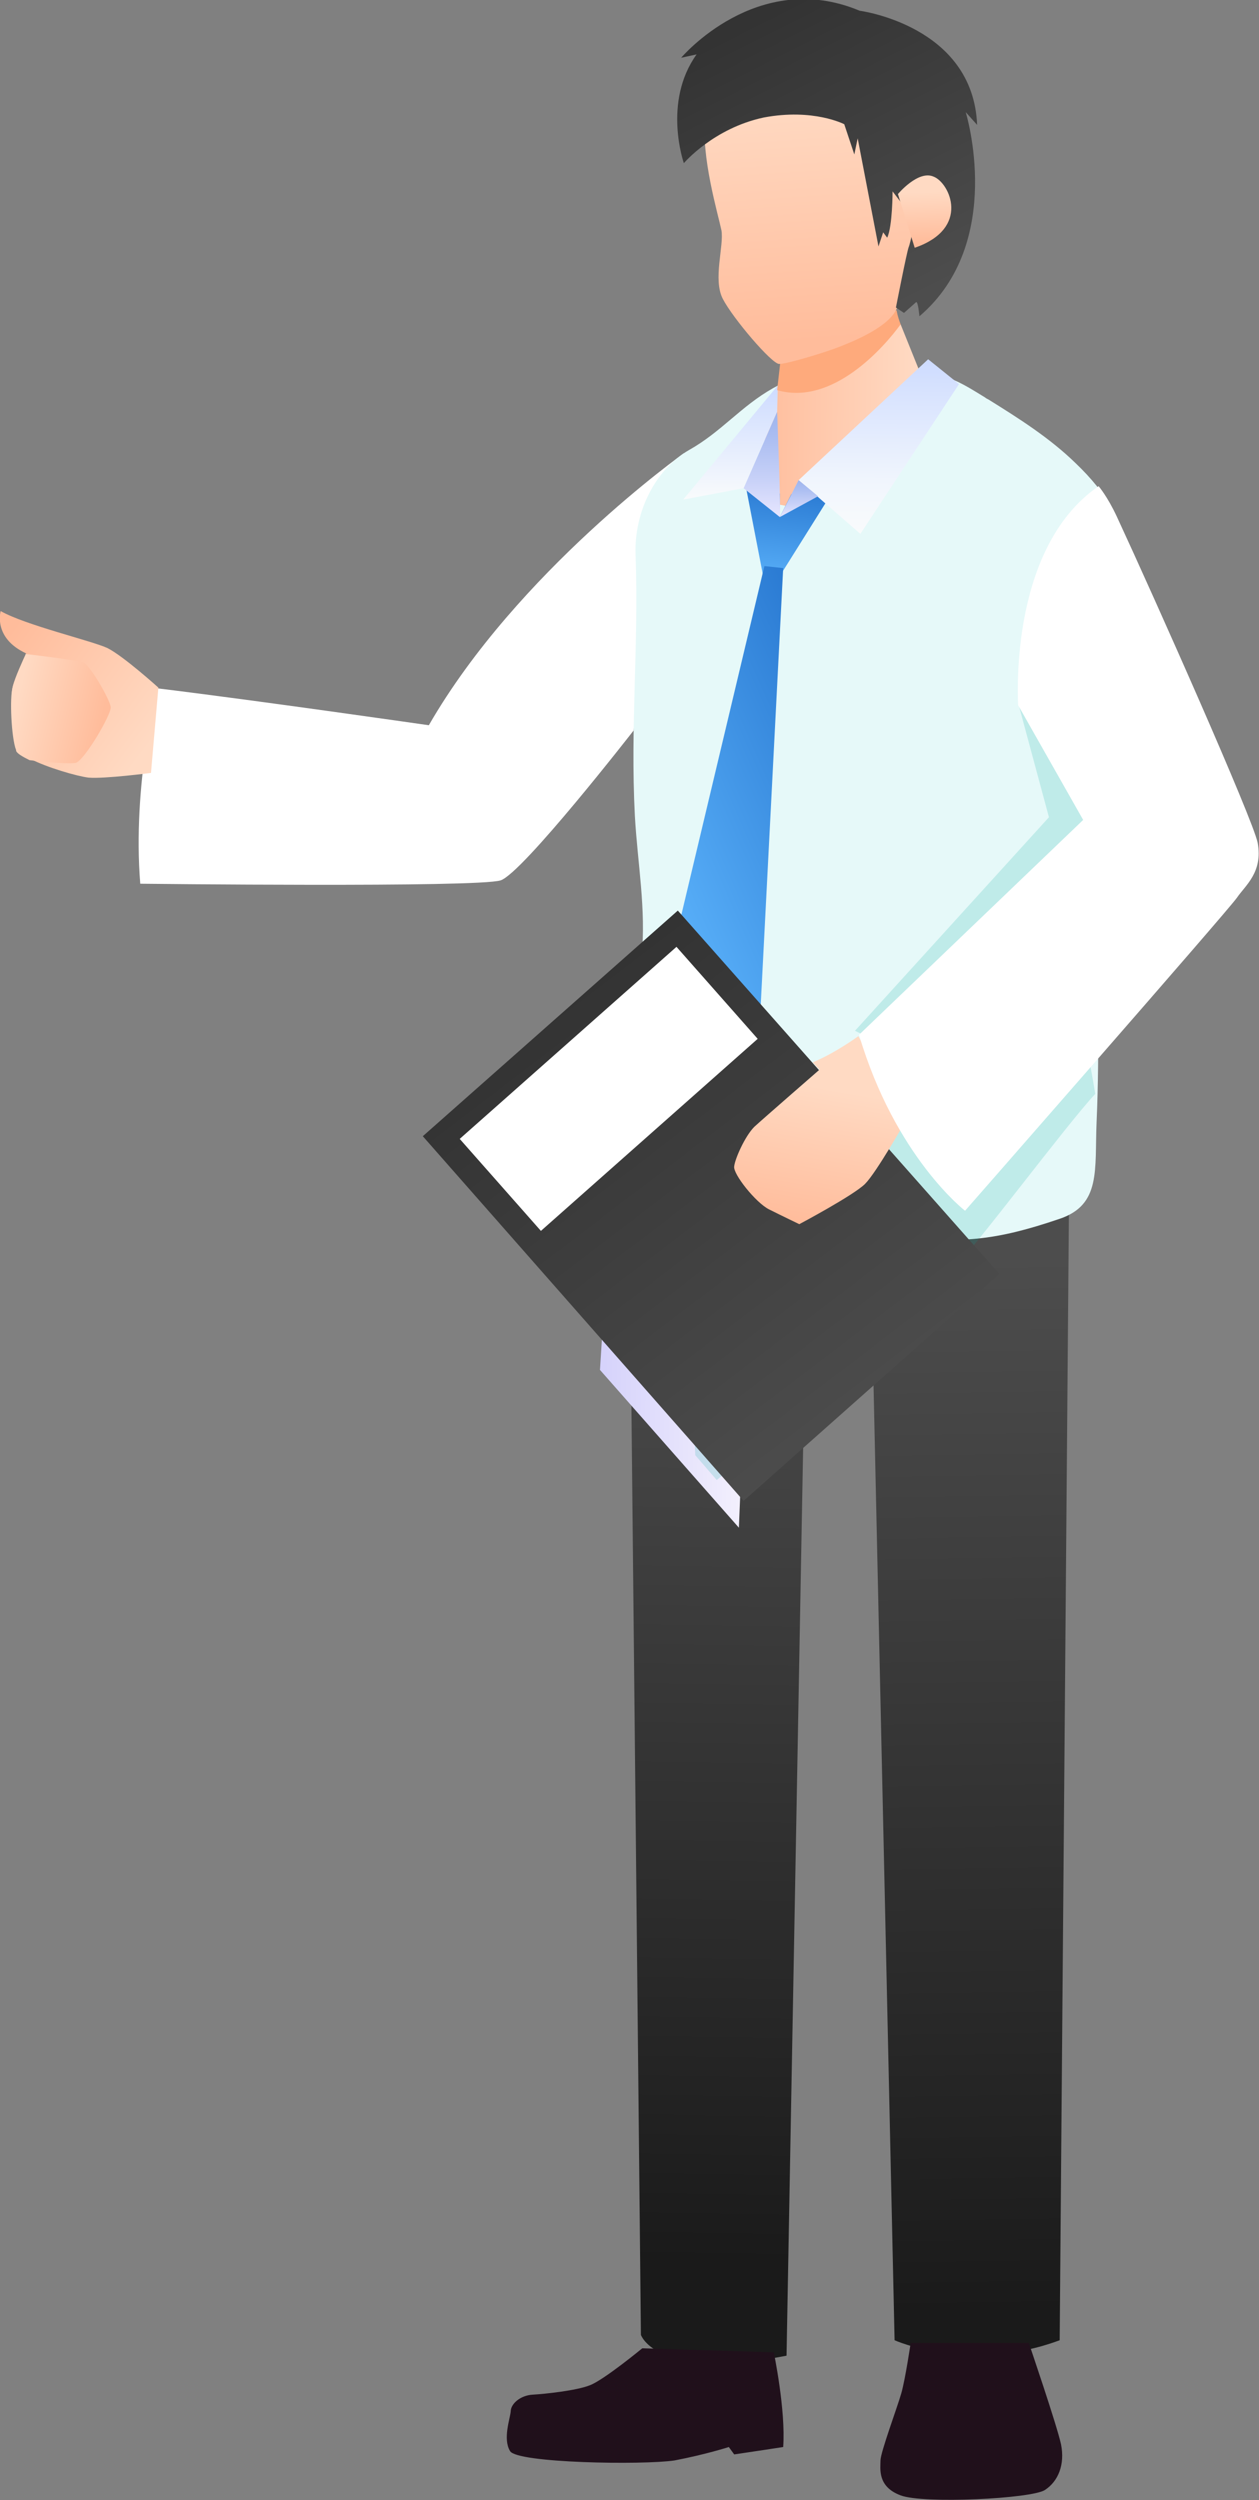 <svg id="thewhite" width="193" height="383" viewBox="0 0 193 383" fill="none" xmlns="http://www.w3.org/2000/svg">
<rect x="0" y="0" width="193" height="383" fill="#808080" stroke="none"/>
<g clip-path="url(#clip0_867_1634)">
<path d="M162.445 358.516L163.885 182.601L133.33 185.996L137.137 358.516C137.137 358.516 148.556 363.66 162.445 358.516Z" fill="url(#paint0_linear_867_1634)"/>
<path d="M104.833 69.44C104.833 69.44 79.319 87.546 65.739 111.104C65.739 111.104 39.3 107.298 24.074 105.446C24.074 105.446 20.267 120.26 21.502 135.382C21.502 135.382 73.249 135.999 76.747 134.868C80.142 133.736 97.117 111.927 97.117 111.927L104.833 69.44Z" fill="white"/>
<path d="M120.574 360.882L123.763 186.614H96.5L98.249 357.693C98.249 357.693 100.615 364.791 120.574 360.882Z" fill="url(#paint1_linear_867_1634)"/>
<path d="M168.103 171.903C168.618 160.381 168.103 149.476 168.824 137.851C169.647 126.124 170.264 114.293 171.293 102.565C171.704 97.627 172.733 92.484 172.939 87.443C173.144 80.756 169.544 75.407 164.914 70.983C160.902 67.074 156.169 64.091 151.54 61.21C151.334 61.107 151.128 61.004 151.026 60.901C149.174 59.77 147.425 58.638 145.47 57.918C137.24 54.729 126.232 55.141 118.516 59.461C113.578 62.239 110.594 66.148 105.656 68.926C100.409 71.909 97.22 78.493 97.426 84.871C97.94 98.862 96.603 111.104 97.323 124.992C97.734 132.296 99.072 139.291 98.352 146.595C97.323 156.163 90.533 178.075 93.002 187.642C94.237 192.374 101.953 188.465 106.068 189.288C116.561 191.449 126.232 188.259 136.828 189.391C147.219 190.523 152.466 190.111 162.445 186.716C168.824 184.556 167.795 179.207 168.103 171.903Z" fill="#E6F9F9"/>
<path d="M138.063 49.688L140.841 56.581C140.841 56.581 132.096 85.488 115.121 75.51L119.236 59.667L138.063 49.688Z" fill="url(#paint2_linear_867_1634)"/>
<path d="M114.401 74.892L117.59 91.352L127.466 75.612L121.294 75.715L119.545 79.213V75.612L114.401 74.892Z" fill="url(#paint3_linear_867_1634)"/>
<path d="M117.179 86.723L120.059 87.031L116.561 155.031L107.508 162.027L101.541 152.357L117.179 86.723Z" fill="url(#paint4_linear_867_1634)"/>
<path d="M119.545 79.213L113.989 74.79L119.133 63.062C119.133 63.062 119.75 79.007 119.545 79.213Z" fill="url(#paint5_linear_867_1634)"/>
<path d="M119.133 63.062L113.989 74.79L104.73 76.538L119.236 59.05L119.133 63.062Z" fill="url(#paint6_linear_867_1634)"/>
<path d="M147.013 58.844L131.89 81.785L122.425 73.555L142.281 55.038L147.013 58.844Z" fill="url(#paint7_linear_867_1634)"/>
<path d="M122.425 73.555L119.545 79.213L125.409 76.024L122.425 73.555Z" fill="url(#paint8_linear_867_1634)"/>
<path d="M157.713 358.927C157.713 358.927 162.034 371.581 162.651 374.461C163.268 377.548 162.239 380.12 160.182 381.457C158.124 382.794 141.561 383.617 138.063 382.28C134.462 380.943 134.977 378.165 134.977 376.93C134.977 375.696 137.549 368.803 138.166 366.643C138.783 364.483 139.606 358.927 139.606 358.927H157.713Z" fill="#20101B"/>
<path d="M118.619 360.368C118.619 360.368 120.471 369.215 120.059 374.873C120.059 374.873 114.709 375.696 112.549 376.005L111.726 374.873C111.726 374.873 108.228 376.005 103.393 376.93C98.558 377.651 79.216 377.342 78.188 375.49C77.056 373.638 78.188 370.552 78.29 369.421C78.29 368.289 79.731 366.952 81.686 366.849C83.537 366.746 88.373 366.232 90.43 365.409C92.591 364.586 98.455 359.75 98.455 359.75L118.619 360.368Z" fill="#20101B"/>
<path d="M4.012 100.097C3.807 100.097 3.807 100.199 4.012 100.097C3.601 100.92 2.366 103.697 1.955 105.137C1.543 106.783 1.852 112.956 2.572 114.705V114.808C2.675 115.219 3.601 115.733 4.63 116.248C7.201 117.585 11.831 118.922 13.58 119.128C16.049 119.334 23.148 118.408 23.148 118.408L24.279 105.343C24.279 105.343 18.93 100.508 16.461 99.274C13.992 98.142 3.909 95.776 0.103 93.615C0.103 93.615 -1.132 97.73 4.012 100.097Z" fill="url(#paint9_linear_867_1634)"/>
<path d="M2.469 114.91V115.013C2.572 115.425 3.498 115.939 4.527 116.453C7.099 116.762 10.596 117.071 11.625 116.865C12.963 116.453 17.078 109.458 16.975 108.326C16.872 107.195 13.683 101.639 12.654 101.434C11.625 101.125 4.218 100.199 3.909 100.199C3.909 100.199 3.909 100.199 3.909 100.302C3.601 101.022 2.263 103.8 1.955 105.24C1.44 106.783 1.749 113.161 2.469 114.91Z" fill="url(#paint10_linear_867_1634)"/>
<path d="M103.496 144.126L116.15 158.426C115.43 181.058 114.298 209.349 113.269 234.038L91.973 209.863C93.619 184.247 94.854 162.335 94.854 161.204C94.854 160.483 94.648 156.986 94.34 152.151L103.496 144.126Z" fill="url(#paint11_linear_867_1634)"/>
<path opacity="0.17" d="M106.685 160.278C106.891 158.426 106.891 154.928 106.788 150.813L128.289 175.194C128.598 174.886 128.701 174.783 128.907 174.577C134.668 169.948 163.783 153.797 165.531 152.562C165.531 153.694 165.531 154.825 165.429 155.34C165.223 157.191 166.046 156.163 167.898 167.582C163.474 172.314 149.791 190.728 145.676 194.946L146.705 196.078L109.874 226.734L106.582 222.928C105.348 195.666 106.479 163.878 106.685 160.278Z" fill="#00A99D"/>
<path d="M113.989 229.923L153.186 195.152L103.907 139.497L64.814 174.063L113.989 229.923Z" fill="url(#paint12_linear_867_1634)"/>
<path d="M82.92 188.568L116.15 159.146L103.702 145.052L70.472 174.474L82.92 188.568Z" fill="white"/>
<path d="M131.582 158.735C131.582 158.735 128.084 161.306 124.586 162.747L125.615 163.878C125.615 163.878 116.973 171.388 115.635 172.623C114.195 174.063 112.652 177.561 112.549 178.692C112.343 179.824 115.841 184.247 117.899 185.276C119.956 186.305 122.528 187.539 122.528 187.539C122.528 187.539 130.861 183.116 132.61 181.367C134.359 179.618 138.783 171.8 138.783 171.8L131.582 158.735Z" fill="url(#paint13_linear_867_1634)"/>
<path opacity="0.17" d="M156.169 108.018L160.799 125.198L131.067 157.912L143.618 164.084L184.358 125.712L166.354 106.989L156.169 108.018Z" fill="#00A99D"/>
<path d="M168.412 74.481C168.412 74.481 169.749 76.024 171.19 79.11C177.157 91.969 192.074 125.506 192.794 129.107C193.617 133.633 190.942 135.588 189.605 137.542C188.165 139.6 147.939 185.482 147.939 185.482C147.939 185.482 137.24 177.252 131.684 158.529L166.046 125.609L156.067 108.018C156.17 108.429 154.215 84.254 168.412 74.481Z" fill="white"/>
<path d="M119.133 59.77C127.672 62.239 135.594 53.083 138.063 49.688C137.549 48.351 137.446 47.528 137.446 47.528L119.751 54.318L119.133 59.77Z" fill="#FEAA7C"/>
<path d="M139.915 38.578C139.915 38.578 138.886 44.75 137.343 47.528C135.902 50.305 130.45 52.466 127.981 53.392C125.409 54.318 120.574 55.758 119.442 55.758C118.31 55.758 112.343 48.762 110.8 45.779C109.257 42.796 111.006 37.652 110.594 35.286C110.08 32.817 107.405 23.867 108.125 18.003C108.845 12.139 112.652 6.378 118.31 4.218C123.969 2.057 129.421 -0.103 135.182 5.247C140.944 10.493 142.692 16.974 143.104 21.192C143.413 25.41 139.915 38.578 139.915 38.578Z" fill="url(#paint14_linear_867_1634)"/>
<path d="M136.828 29.319C136.828 29.319 136.828 34.669 136.005 36.417L135.388 35.594L134.668 37.755L131.479 21.192L130.964 23.661L129.421 19.032C129.421 19.032 124.689 16.563 117.076 18.003C109.36 19.649 104.833 24.998 104.833 24.998C104.833 24.998 101.541 15.637 106.788 8.333L104.422 8.847C104.422 8.847 116.047 -4.938 131.787 1.646C131.787 1.646 149.174 3.909 149.791 19.134L148.042 17.18C148.042 17.18 154.215 37.138 140.943 48.454C140.943 48.454 140.738 46.087 140.429 46.293C140.326 46.396 138.577 47.939 138.577 47.939L137.343 47.116C137.343 47.116 138.989 38.681 139.297 37.858C139.606 37.138 140.223 33.743 140.223 33.743L136.828 29.319Z" fill="url(#paint15_linear_867_1634)"/>
<path d="M137.651 29.73C137.651 29.73 140.738 26.027 143.104 27.056C145.573 27.982 148.865 34.977 140.223 37.96L137.651 29.73Z" fill="url(#paint16_linear_867_1634)"/>
</g>
<defs>
<linearGradient id="paint0_linear_867_1634" x1="148.714" y1="191.455" x2="151.299" y2="354.27" gradientUnits="userSpaceOnUse">
<stop offset="0.008" stop-color="#4D4D4D"/>
<stop offset="1" stop-color="#1A1A1A"/>
</linearGradient>
<linearGradient id="paint1_linear_867_1634" x1="110.05" y1="192.213" x2="107.472" y2="346.556" gradientUnits="userSpaceOnUse">
<stop offset="0.008" stop-color="#4D4D4D"/>
<stop offset="1" stop-color="#1A1A1A"/>
</linearGradient>
<linearGradient id="paint2_linear_867_1634" x1="115.225" y1="63.454" x2="140.771" y2="63.744" gradientUnits="userSpaceOnUse">
<stop stop-color="#FFBC9B"/>
<stop offset="1" stop-color="#FFDAC3"/>
</linearGradient>
<linearGradient id="paint3_linear_867_1634" x1="119.355" y1="91.544" x2="121.159" y2="74.873" gradientUnits="userSpaceOnUse">
<stop offset="0" stop-color="#60B8FF"/>
<stop offset="0.991" stop-color="#2B7BD3"/>
</linearGradient>
<linearGradient id="paint4_linear_867_1634" x1="93.136" y1="132.945" x2="132.804" y2="115.43" gradientUnits="userSpaceOnUse">
<stop offset="0" stop-color="#60B8FF"/>
<stop offset="0.991" stop-color="#2B7BD3"/>
</linearGradient>
<linearGradient id="paint5_linear_867_1634" x1="116.907" y1="79.2" x2="117.091" y2="63.037" gradientUnits="userSpaceOnUse">
<stop stop-color="#E7E6FF"/>
<stop offset="0.339" stop-color="#C9D2F8"/>
<stop offset="0.764" stop-color="#AABDF1"/>
<stop offset="1" stop-color="#9EB5EE"/>
</linearGradient>
<linearGradient id="paint6_linear_867_1634" x1="112.015" y1="76.582" x2="112.215" y2="58.917" gradientUnits="userSpaceOnUse">
<stop stop-color="#F9FBFC"/>
<stop offset="0.997" stop-color="#CDDBFF"/>
</linearGradient>
<linearGradient id="paint7_linear_867_1634" x1="134.692" y1="81.773" x2="134.997" y2="54.907" gradientUnits="userSpaceOnUse">
<stop stop-color="#F9FBFC"/>
<stop offset="0.307" stop-color="#F0F5FD"/>
<stop offset="0.803" stop-color="#D8E3FE"/>
<stop offset="0.997" stop-color="#CDDBFF"/>
</linearGradient>
<linearGradient id="paint8_linear_867_1634" x1="122.559" y1="79.264" x2="122.624" y2="73.552" gradientUnits="userSpaceOnUse">
<stop stop-color="#E7E6FF"/>
<stop offset="0.339" stop-color="#C9D2F8"/>
<stop offset="0.764" stop-color="#AABDF1"/>
<stop offset="1" stop-color="#9EB5EE"/>
</linearGradient>
<linearGradient id="paint9_linear_867_1634" x1="-0.608" y1="99.704" x2="21.531" y2="116.008" gradientUnits="userSpaceOnUse">
<stop stop-color="#FFBC9B"/>
<stop offset="1" stop-color="#FFDAC3"/>
</linearGradient>
<linearGradient id="paint10_linear_867_1634" x1="15.485" y1="110.652" x2="2.565" y2="107.62" gradientUnits="userSpaceOnUse">
<stop stop-color="#FFBC9B"/>
<stop offset="1" stop-color="#FFDAC3"/>
</linearGradient>
<linearGradient id="paint11_linear_867_1634" x1="115.864" y1="189.157" x2="92.199" y2="188.888" gradientUnits="userSpaceOnUse">
<stop stop-color="#F5F2FD"/>
<stop offset="1" stop-color="#D5D2FB"/>
</linearGradient>
<linearGradient id="paint12_linear_867_1634" x1="135.664" y1="219.58" x2="85.65" y2="154.002" gradientUnits="userSpaceOnUse">
<stop offset="0.008" stop-color="#4D4D4D"/>
<stop offset="1" stop-color="#333333"/>
</linearGradient>
<linearGradient id="paint13_linear_867_1634" x1="123.458" y1="187.644" x2="127.009" y2="166.733" gradientUnits="userSpaceOnUse">
<stop stop-color="#FFBC9B"/>
<stop offset="1" stop-color="#FFDAC3"/>
</linearGradient>
<linearGradient id="paint14_linear_867_1634" x1="127.635" y1="51.993" x2="125.118" y2="14.125" gradientUnits="userSpaceOnUse">
<stop stop-color="#FFBC9B"/>
<stop offset="1" stop-color="#FFDAC3"/>
</linearGradient>
<linearGradient id="paint15_linear_867_1634" x1="140.391" y1="46.256" x2="117.96" y2="1.979" gradientUnits="userSpaceOnUse">
<stop offset="0.008" stop-color="#4D4D4D"/>
<stop offset="1" stop-color="#333333"/>
</linearGradient>
<linearGradient id="paint16_linear_867_1634" x1="141.942" y1="37.198" x2="141.691" y2="29.391" gradientUnits="userSpaceOnUse">
<stop stop-color="#FFBC9B"/>
<stop offset="1" stop-color="#FFDAC3"/>
</linearGradient>
<clipPath id="clip0_867_1634">
<rect width="193" height="383" fill="white"/>
</clipPath>
</defs>
</svg>
